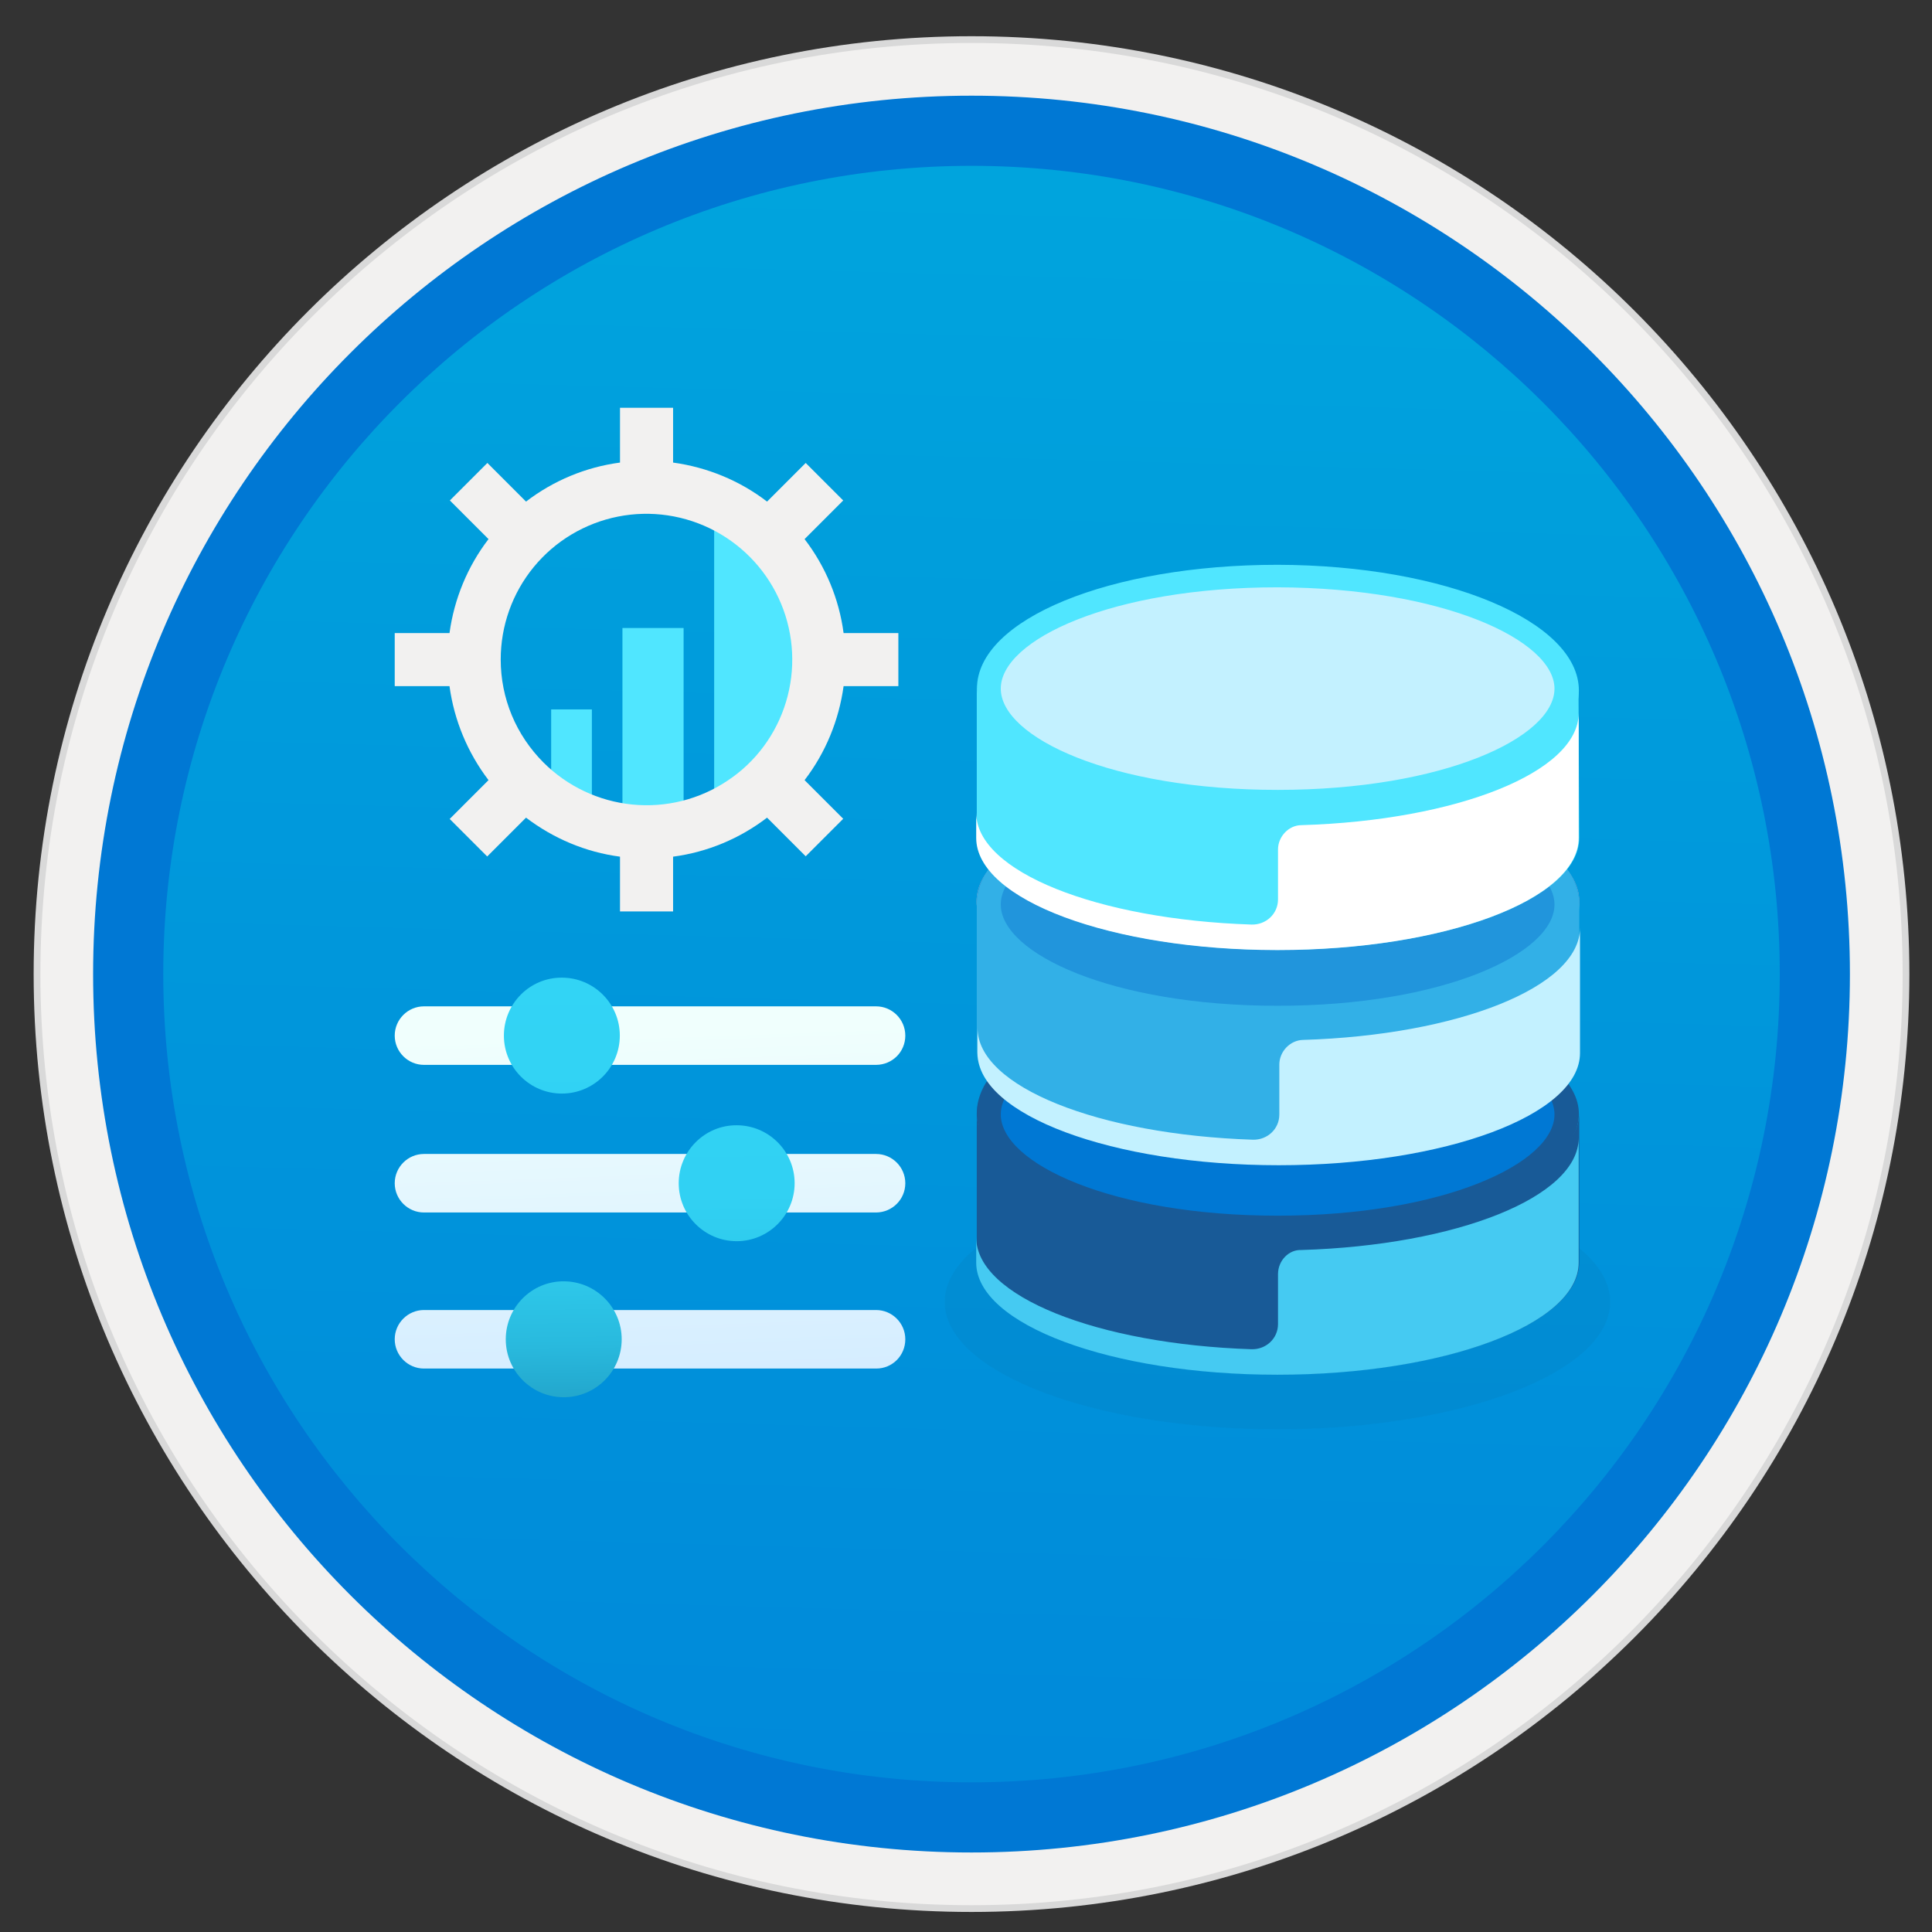 <svg width="103" height="103" viewBox="0 0 103 103" fill="none" xmlns="http://www.w3.org/2000/svg">
<rect x="0" y="0" width="103" height="103" fill="#333333" stroke="none"/>
<path d="M51.794 98.741C77.644 98.741 98.604 77.791 98.604 51.931C98.604 26.071 77.644 5.121 51.794 5.121C25.944 5.121 4.984 26.081 4.984 51.931C4.984 77.781 25.944 98.741 51.794 98.741Z" fill="url(#paint0_linear)"/>
<path fill-rule="evenodd" clip-rule="evenodd" d="M51.794 1.931C24.184 1.931 1.794 24.321 1.794 51.931C1.794 79.541 24.184 101.931 51.794 101.931C79.404 101.931 101.794 79.541 101.794 51.931C101.794 24.321 79.404 1.931 51.794 1.931ZM51.794 97.691C26.524 97.691 6.034 77.201 6.034 51.931C6.034 26.661 26.524 6.171 51.794 6.171C77.064 6.171 97.554 26.661 97.554 51.931C97.554 77.201 77.064 97.691 51.794 97.691Z" fill="#D9D9D9"/>
<path fill-rule="evenodd" clip-rule="evenodd" d="M5.894 51.931C5.894 77.281 26.444 97.831 51.794 97.831C77.144 97.831 97.694 77.281 97.694 51.931C97.694 26.581 77.144 6.031 51.794 6.031C26.444 6.031 5.894 26.581 5.894 51.931ZM51.794 2.291C24.374 2.291 2.154 24.511 2.154 51.931C2.154 79.351 24.384 101.571 51.794 101.571C79.214 101.571 101.434 79.341 101.434 51.931C101.434 24.511 79.214 2.291 51.794 2.291Z" fill="#F2F1F0"/>
<path fill-rule="evenodd" clip-rule="evenodd" d="M8.704 51.931C8.704 75.731 27.994 95.021 51.794 95.021C75.594 95.021 94.884 75.731 94.884 51.931C94.884 28.131 75.594 8.841 51.794 8.841C27.994 8.841 8.704 28.131 8.704 51.931ZM51.794 5.101C25.934 5.101 4.964 26.071 4.964 51.931C4.964 77.791 25.934 98.761 51.794 98.761C77.654 98.761 98.624 77.791 98.624 51.931C98.624 26.071 77.664 5.101 51.794 5.101Z" fill="#0078D4"/>
<path d="M48.264 55.211C48.264 54.351 47.564 53.651 46.704 53.651H22.604C21.744 53.651 21.044 54.351 21.044 55.211C21.044 56.071 21.744 56.771 22.604 56.771H46.714C47.574 56.761 48.264 56.081 48.264 55.211Z" fill="url(#paint1_linear)"/>
<path d="M26.864 55.211C26.864 56.921 28.254 58.301 29.954 58.301C31.664 58.301 33.044 56.911 33.044 55.211C33.044 53.501 31.654 52.121 29.954 52.121C28.254 52.111 26.864 53.501 26.864 55.211Z" fill="url(#paint2_linear)"/>
<path d="M48.264 63.081C48.264 62.221 47.564 61.521 46.704 61.521H22.604C21.744 61.521 21.044 62.221 21.044 63.081C21.044 63.941 21.744 64.641 22.604 64.641H46.714C47.574 64.631 48.264 63.941 48.264 63.081Z" fill="url(#paint3_linear)"/>
<path d="M36.184 63.081C36.184 64.791 37.574 66.171 39.274 66.171C40.974 66.171 42.364 64.781 42.364 63.081C42.364 61.371 40.974 59.991 39.274 59.991C37.574 59.981 36.184 61.371 36.184 63.081Z" fill="url(#paint4_linear)"/>
<path d="M48.264 71.401C48.264 70.541 47.564 69.841 46.704 69.841H22.604C21.744 69.841 21.044 70.541 21.044 71.401C21.044 72.261 21.744 72.961 22.604 72.961H46.714C47.574 72.961 48.264 72.271 48.264 71.401Z" fill="url(#paint5_linear)"/>
<path d="M26.964 71.401C26.964 73.111 28.354 74.491 30.054 74.491C31.764 74.491 33.144 73.101 33.144 71.401C33.144 69.691 31.754 68.311 30.054 68.311C28.354 68.301 26.964 69.691 26.964 71.401Z" fill="url(#paint6_linear)"/>
<path d="M28.294 39.991H26.124V43.251H28.294V39.991Z" fill="#50E6FF"/>
<path d="M31.554 37.821H29.384V43.251H31.554V37.821Z" fill="#50E6FF"/>
<path d="M36.444 33.481H33.184V43.251H36.444V33.481Z" fill="#50E6FF"/>
<path d="M42.414 27.651H38.074V43.251H42.414V27.651Z" fill="#50E6FF"/>
<path d="M44.974 33.751C44.734 31.931 44.014 30.201 42.894 28.741L44.954 26.681L42.954 24.681L40.894 26.741C39.434 25.621 37.704 24.911 35.884 24.661V21.741H33.054V24.661C31.234 24.901 29.504 25.621 28.044 26.741L25.984 24.681L23.984 26.681L26.044 28.741C24.924 30.201 24.214 31.931 23.964 33.751H21.044V36.581H23.964C24.214 38.411 24.934 40.131 26.044 41.591L23.974 43.661L25.974 45.661L28.044 43.591C29.504 44.701 31.224 45.431 33.054 45.671V48.591H35.884V45.671C37.704 45.431 39.434 44.711 40.894 43.591L42.954 45.651L44.954 43.651L42.894 41.591C44.014 40.131 44.724 38.401 44.974 36.581H47.894V33.751H44.974ZM41.904 37.421C41.384 39.141 40.284 40.631 38.784 41.621C37.294 42.621 35.494 43.071 33.704 42.891C31.914 42.711 30.244 41.921 28.974 40.651C28.254 39.931 27.674 39.071 27.284 38.131C26.894 37.191 26.694 36.181 26.694 35.161C26.694 33.361 27.314 31.621 28.454 30.231C29.594 28.841 31.184 27.891 32.944 27.541C34.704 27.191 36.534 27.461 38.124 28.311C39.714 29.161 40.954 30.531 41.644 32.191C42.334 33.851 42.424 35.701 41.904 37.421Z" fill="#F2F1F0"/>
<g opacity="0.103">
<path opacity="0.4" d="M68.104 76.201C77.904 76.201 85.844 73.161 85.844 69.411C85.844 65.661 77.904 62.621 68.104 62.621C58.304 62.621 50.364 65.661 50.364 69.411C50.364 73.161 58.314 76.201 68.104 76.201Z" fill="#1F1D20"/>
</g>
<path fill-rule="evenodd" clip-rule="evenodd" d="M68.134 65.291C59.274 65.291 52.074 62.671 52.074 59.371V67.291C52.074 70.591 59.264 73.271 68.134 73.271C76.994 73.271 84.194 70.591 84.194 67.291V59.321C84.194 62.601 77.004 65.291 68.134 65.291Z" fill="#185A97"/>
<path fill-rule="evenodd" clip-rule="evenodd" d="M68.134 67.931V70.591C68.134 71.361 67.494 71.951 66.724 71.931C58.504 71.661 52.044 69.111 52.044 65.971V67.311C52.044 70.611 59.234 73.291 68.104 73.291C76.974 73.291 84.164 70.611 84.164 67.311V60.661C84.164 63.821 77.654 66.391 69.384 66.641C68.714 66.611 68.134 67.201 68.134 67.931Z" fill="#45CAF2"/>
<path fill-rule="evenodd" clip-rule="evenodd" d="M84.114 59.371C84.114 62.691 76.964 65.371 68.134 65.371C59.304 65.371 52.074 62.691 52.074 59.371C52.074 56.051 59.314 53.381 68.134 53.381C76.944 53.371 84.114 56.061 84.114 59.371Z" fill="#0078D4"/>
<path d="M68.134 65.442C59.284 65.442 52.074 62.712 52.074 59.371C52.074 56.032 59.294 53.312 68.134 53.312C76.974 53.312 84.174 56.032 84.174 59.382C84.174 62.731 76.984 65.442 68.134 65.442ZM68.134 53.441C59.364 53.441 52.074 56.102 52.074 59.371C52.074 62.642 59.364 65.311 68.134 65.311C76.894 65.311 84.044 62.651 84.044 59.382C84.044 56.111 76.904 53.441 68.134 53.441Z" fill="#185A97"/>
<path d="M68.114 66.011C59.164 66.011 52.074 63.072 52.074 59.371C52.074 55.672 59.164 52.812 68.114 52.812C77.064 52.831 84.074 55.731 84.074 59.411C84.074 63.111 77.064 66.011 68.114 66.011ZM68.114 54.011C59.284 54.011 53.354 56.801 53.354 59.411C53.354 62.022 59.284 64.811 68.114 64.811C76.944 64.811 82.874 62.022 82.874 59.411C82.864 56.831 76.934 54.032 68.114 54.011Z" fill="#185A97"/>
<path fill-rule="evenodd" clip-rule="evenodd" d="M68.134 53.971C59.274 53.971 52.074 51.291 52.074 47.991V55.961C52.074 59.261 59.264 61.941 68.134 61.941C76.994 61.941 84.194 59.261 84.194 55.961V47.991C84.194 51.291 77.004 53.971 68.134 53.971Z" fill="#32B0E7"/>
<path fill-rule="evenodd" clip-rule="evenodd" d="M68.204 56.761V59.421C68.204 60.191 67.564 60.781 66.794 60.761C58.574 60.491 52.114 57.941 52.114 54.801V56.141C52.114 59.441 59.304 62.121 68.174 62.121C77.034 62.121 84.234 59.441 84.234 56.141V49.461C84.234 52.621 77.724 55.191 69.454 55.441C68.794 55.461 68.204 56.041 68.204 56.761Z" fill="#C3F1FF"/>
<path fill-rule="evenodd" clip-rule="evenodd" d="M84.194 48.051C84.194 51.371 76.954 54.051 68.134 54.051C59.314 54.051 52.064 51.371 52.064 48.051C52.064 44.731 59.304 42.051 68.124 42.051C76.944 42.051 84.194 44.731 84.194 48.051Z" fill="#BAC0C2"/>
<path d="M84.194 48.051C84.194 51.371 76.954 54.051 68.134 54.051C59.314 54.051 52.064 51.371 52.064 48.051C52.064 44.731 59.304 42.051 68.124 42.051C76.944 42.051 84.194 44.731 84.194 48.051Z" fill="#2195DC"/>
<path d="M68.114 54.811C59.164 54.811 52.074 51.911 52.074 48.211C52.074 44.511 59.164 41.611 68.114 41.611C77.064 41.631 84.194 44.531 84.194 48.211C84.194 51.911 77.064 54.811 68.114 54.811ZM68.114 42.821C59.284 42.821 53.354 45.611 53.354 48.221C53.354 50.831 59.284 53.621 68.114 53.621C76.944 53.621 82.874 50.831 82.874 48.221C82.864 45.631 76.934 42.841 68.114 42.821Z" fill="#32B0E7"/>
<path fill-rule="evenodd" clip-rule="evenodd" d="M68.134 42.651C59.274 42.651 52.074 39.822 52.074 36.522V44.661C52.074 47.962 59.264 50.642 68.134 50.642C76.994 50.642 84.194 47.962 84.194 44.661L84.154 36.742C84.154 37.151 83.634 37.611 83.414 38.002C81.924 40.691 75.884 42.651 68.134 42.651Z" fill="#50E6FF"/>
<path fill-rule="evenodd" clip-rule="evenodd" d="M68.134 45.291V47.951C68.134 48.721 67.494 49.311 66.724 49.291C58.504 49.021 52.044 46.471 52.044 43.331V44.671C52.044 47.971 59.234 50.651 68.104 50.651C76.974 50.651 84.164 47.971 84.164 44.671V38.011C84.164 41.171 77.654 43.741 69.384 43.991C68.714 43.991 68.134 44.591 68.134 45.291Z" fill="white"/>
<path fill-rule="evenodd" clip-rule="evenodd" d="M83.474 36.711C83.474 40.031 76.604 42.711 68.114 42.711C59.644 42.711 52.754 40.031 52.754 36.711C52.754 33.391 59.624 30.711 68.114 30.711C76.604 30.741 83.474 33.411 83.474 36.711Z" fill="#C3F1FF"/>
<path d="M68.114 43.311C60.444 43.311 53.984 41.221 52.364 38.281C52.094 37.791 52.084 37.241 52.084 36.711C52.084 33.011 59.174 30.111 68.114 30.111C77.064 30.131 84.174 33.121 84.174 36.811C84.164 40.511 77.064 43.311 68.114 43.311ZM68.114 31.311C59.294 31.311 53.354 34.101 53.354 36.711C53.354 39.321 59.284 42.111 68.114 42.111C76.944 42.111 82.874 39.321 82.874 36.711C82.864 34.131 76.934 31.341 68.114 31.311Z" fill="#50E6FF"/>
<defs>
<linearGradient id="paint0_linear" x1="53.564" y1="-12.862" x2="49.582" y2="132.906" gradientUnits="userSpaceOnUse">
<stop stop-color="#00ABDE"/>
<stop offset="1" stop-color="#007ED8"/>
</linearGradient>
<linearGradient id="paint1_linear" x1="35.373" y1="75.268" x2="34.654" y2="55.034" gradientUnits="userSpaceOnUse">
<stop stop-color="#D2EBFF"/>
<stop offset="1" stop-color="#F0FFFD"/>
</linearGradient>
<linearGradient id="paint2_linear" x1="29.917" y1="51.55" x2="30.225" y2="77.64" gradientUnits="userSpaceOnUse">
<stop stop-color="#32D4F5"/>
<stop offset="0.47" stop-color="#31D1F3"/>
<stop offset="0.63" stop-color="#2EC9EB"/>
<stop offset="0.77" stop-color="#29BADE"/>
<stop offset="0.89" stop-color="#22A5CB"/>
<stop offset="1" stop-color="#198AB3"/>
</linearGradient>
<linearGradient id="paint3_linear" x1="35.093" y1="75.278" x2="34.374" y2="55.043" gradientUnits="userSpaceOnUse">
<stop stop-color="#D2EBFF"/>
<stop offset="1" stop-color="#F0FFFD"/>
</linearGradient>
<linearGradient id="paint4_linear" x1="39.142" y1="51.442" x2="39.45" y2="77.531" gradientUnits="userSpaceOnUse">
<stop stop-color="#32D4F5"/>
<stop offset="0.47" stop-color="#31D1F3"/>
<stop offset="0.63" stop-color="#2EC9EB"/>
<stop offset="0.77" stop-color="#29BADE"/>
<stop offset="0.89" stop-color="#22A5CB"/>
<stop offset="1" stop-color="#198AB3"/>
</linearGradient>
<linearGradient id="paint5_linear" x1="34.798" y1="75.289" x2="34.079" y2="55.054" gradientUnits="userSpaceOnUse">
<stop stop-color="#D2EBFF"/>
<stop offset="1" stop-color="#F0FFFD"/>
</linearGradient>
<linearGradient id="paint6_linear" x1="29.827" y1="51.551" x2="30.136" y2="77.641" gradientUnits="userSpaceOnUse">
<stop stop-color="#32D4F5"/>
<stop offset="0.47" stop-color="#31D1F3"/>
<stop offset="0.63" stop-color="#2EC9EB"/>
<stop offset="0.77" stop-color="#29BADE"/>
<stop offset="0.89" stop-color="#22A5CB"/>
<stop offset="1" stop-color="#198AB3"/>
</linearGradient>
</defs>
</svg>
